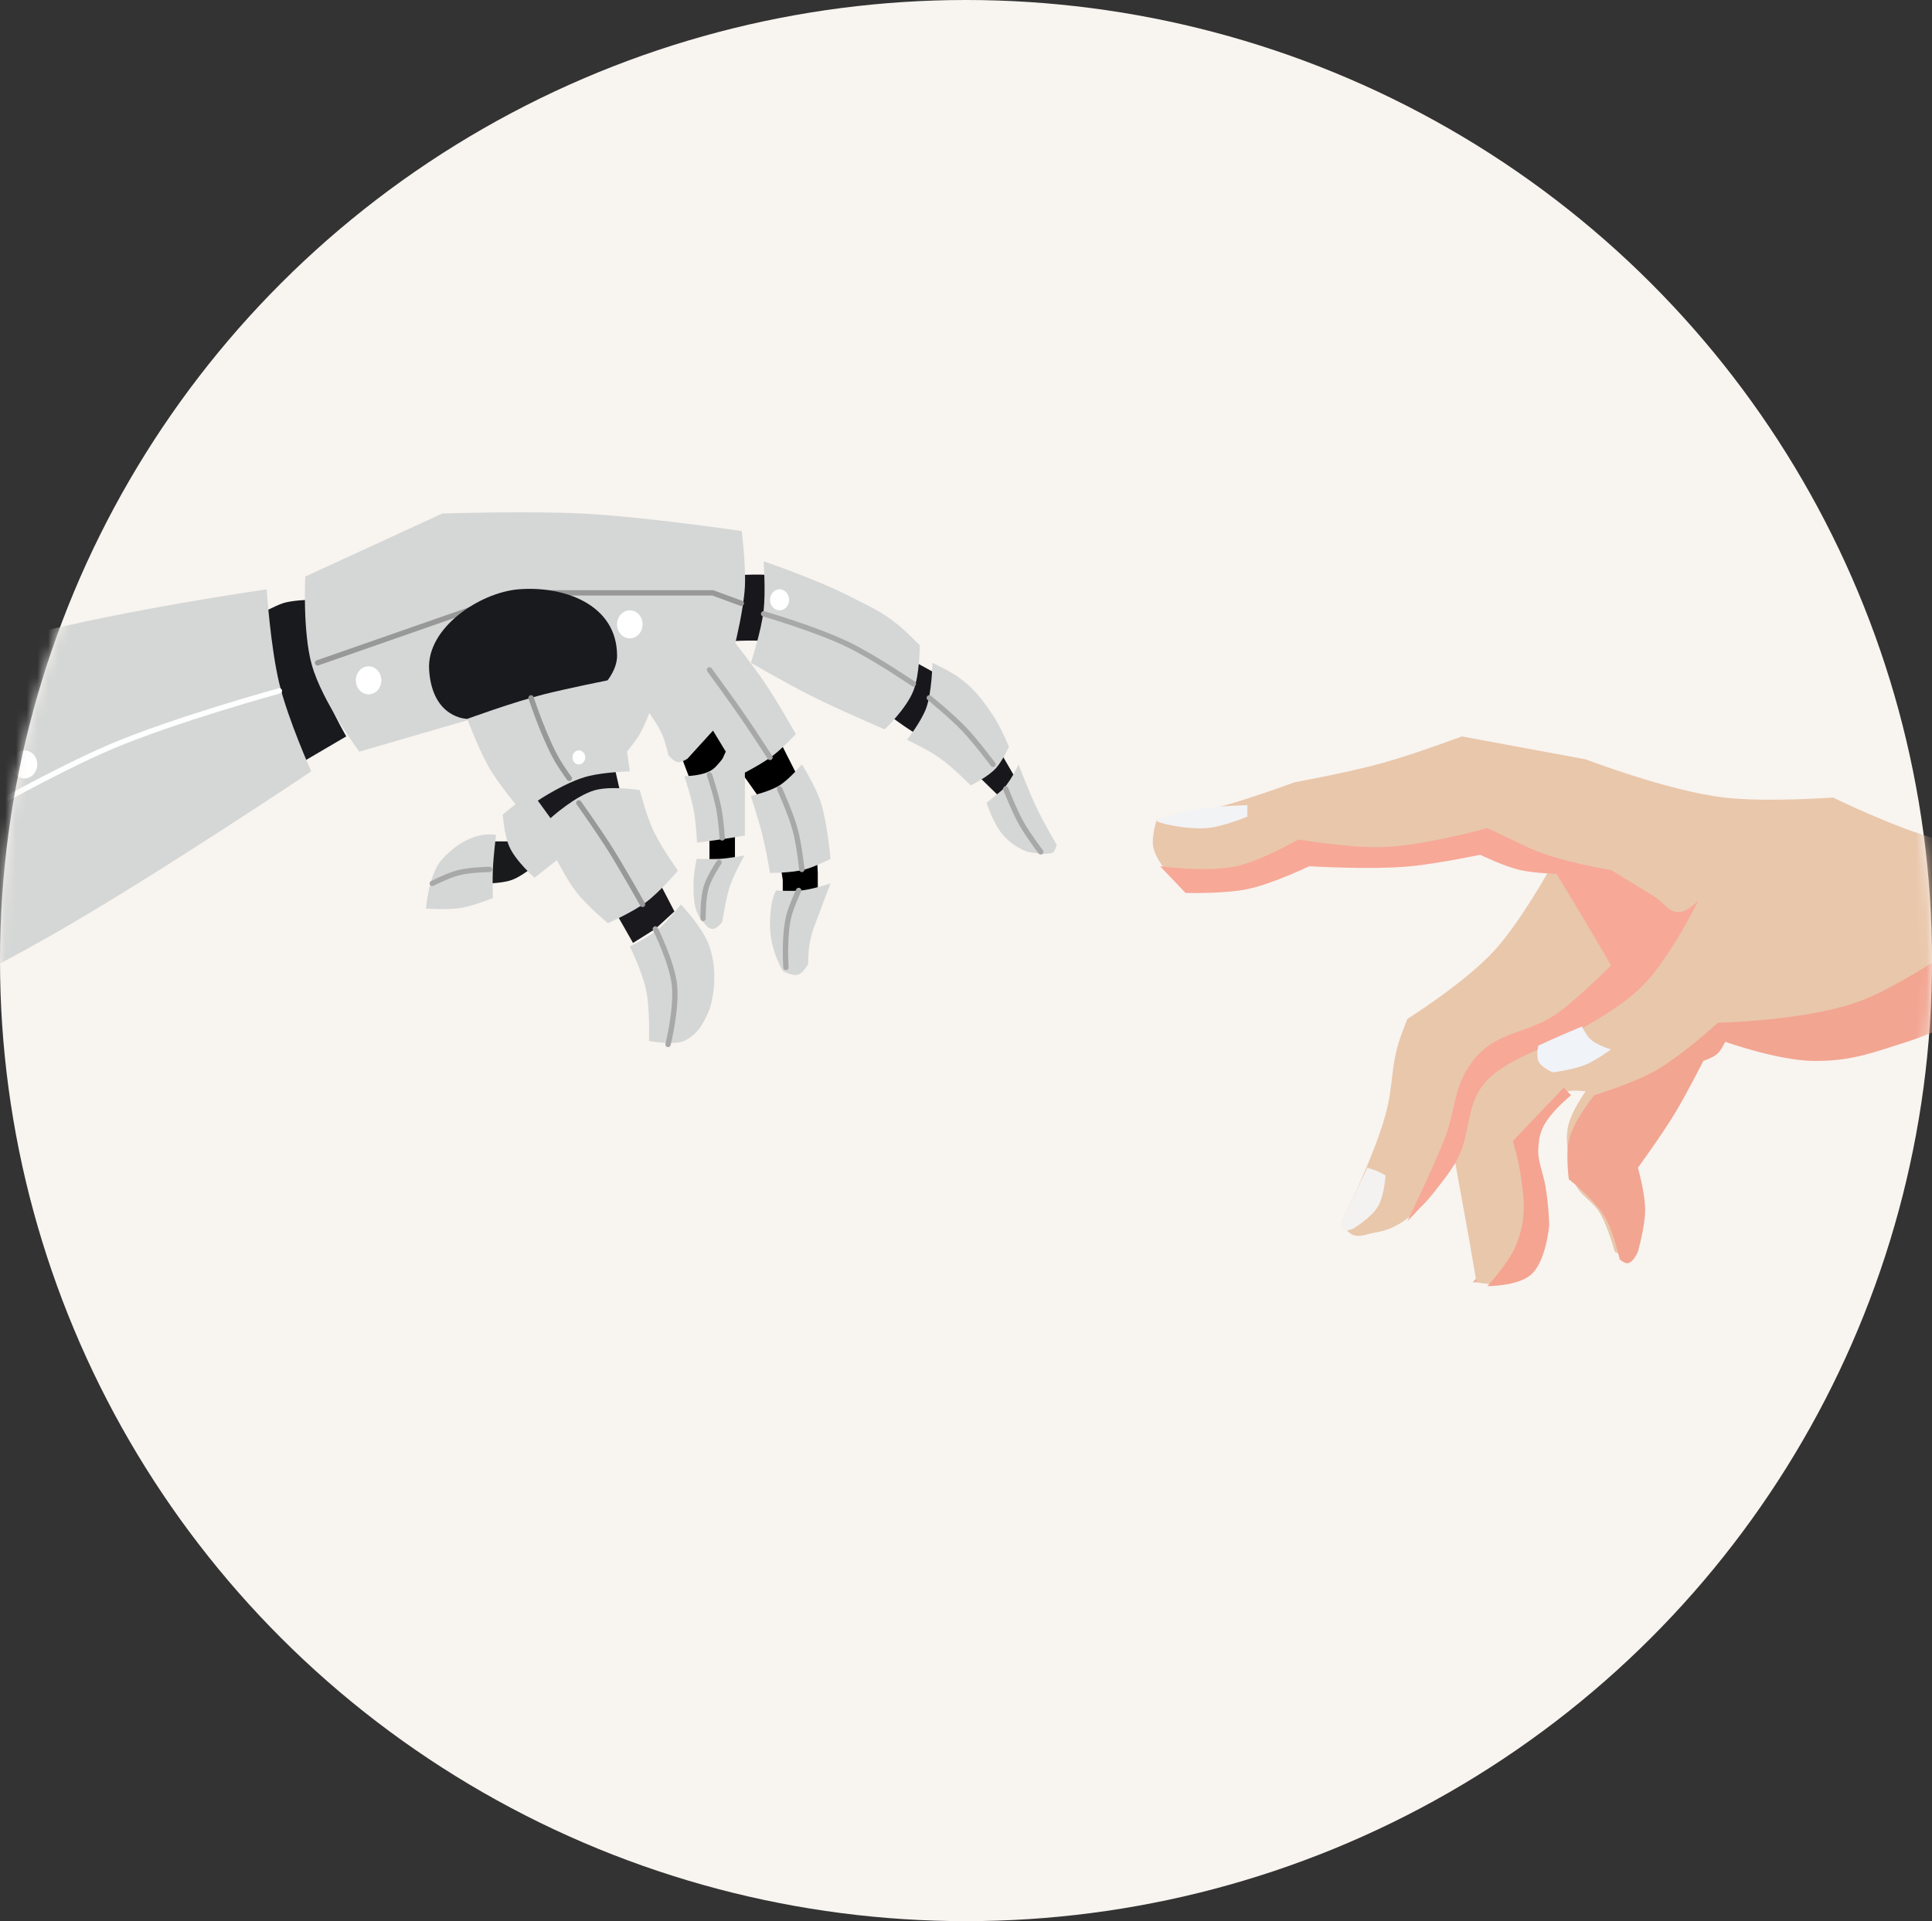 <svg width="181" height="180" viewBox="0 0 181 180" fill="none" xmlns="http://www.w3.org/2000/svg">
<rect x="0" y="0" width="181" height="180" fill="#333333" stroke="none"/>
<ellipse cx="90.5" cy="90" rx="90.5" ry="90" fill="#F8F4F0"/>
<mask id="mask0_66_510" style="mask-type:alpha" maskUnits="userSpaceOnUse" x="0" y="0" width="181" height="180">
<ellipse cx="90.5" cy="90" rx="90.5" ry="90" fill="#F8F4F0"/>
</mask>
<g mask="url(#mask0_66_510)">
<path d="M64.975 73.914L63.482 69.978L64.676 66.698H70.645L73.332 69.978L76.316 75.882L76.615 81.787V84.083H73.332V82.443L73.033 80.475L71.242 74.898L69.153 71.946L68.855 70.306L66.765 68.01L68.556 70.962L68.855 77.85V80.803L67.064 82.115L66.467 81.131V78.835L64.975 73.914Z" fill="black"/>
<path d="M73.033 73.586C72.072 74.188 70.347 74.57 70.347 74.57C70.347 74.57 70.898 76.319 71.242 77.522C71.702 79.13 72.138 81.787 72.138 81.787C72.138 81.787 74.171 81.798 75.421 81.459C76.388 81.197 77.809 80.475 77.809 80.475C77.809 80.475 77.507 77.074 76.913 75.226C76.393 73.606 75.122 71.618 75.122 71.618C75.122 71.618 73.967 73.001 73.033 73.586Z" fill="#D5D7D6"/>
<path d="M75.122 83.427C74.195 83.531 72.735 83.427 72.735 83.427C72.735 83.427 72.138 84.083 72.138 86.707C72.138 89.003 73.332 90.971 73.332 90.971C73.332 90.971 74.264 91.519 74.824 91.299C75.29 91.117 75.719 90.315 75.719 90.315C75.719 90.315 75.617 88.501 76.316 86.707C77.016 84.914 77.109 84.564 77.809 82.771C77.809 82.771 76.192 83.307 75.122 83.427Z" fill="#D5D7D6"/>
<path d="M72.436 53.904C71.045 53.748 68.855 53.904 68.855 53.904L67.661 60.137C67.661 60.137 70.588 59.867 72.436 60.137C74.23 60.399 76.913 61.449 76.913 61.449C76.913 61.449 81.43 65.785 84.674 68.01C85.25 68.405 86.166 68.994 86.166 68.994L88.852 69.978L94.225 75.226L95.717 73.914L93.628 70.306L87.658 63.089L84.674 61.449C84.674 61.449 77.888 54.516 72.436 53.904Z" fill="#18181C"/>
<path d="M45.872 78.835H47.962L50.051 81.131C50.051 81.131 48.854 82.12 47.962 82.443C47.179 82.726 45.872 82.771 45.872 82.771V78.835Z" fill="#191A1C"/>
<path d="M46.171 81.521C46.223 80.234 46.469 78.24 46.469 78.24C46.469 78.24 44.082 77.584 41.395 80.537C40.17 81.883 39.903 85.129 39.903 85.129C39.903 85.129 41.913 85.273 43.186 85.067C44.362 84.876 46.171 84.145 46.171 84.145C46.171 84.145 46.13 82.544 46.171 81.521Z" fill="#D5D7D6"/>
<path d="M57.811 85.723L49.753 74.57L57.214 70.306L58.11 74.242L59.602 78.506L63.184 85.395L61.393 87.035L59.304 88.347L57.811 85.723Z" fill="#19191E"/>
<path d="M26.472 56.529C25.727 56.788 24.383 57.513 24.383 57.513C24.383 57.513 24.345 62.119 24.98 64.729C25.68 67.608 27.965 71.618 27.965 71.618L32.441 68.994C32.441 68.994 30.522 65.707 29.755 63.089C29.032 60.623 28.86 56.201 28.86 56.201C28.86 56.201 27.258 56.255 26.472 56.529Z" fill="#191A1E"/>
<path d="M0.207 60.137C-7.104 62.247 -18 67.025 -18 67.025V99.5C-18 99.5 -3.64 92.48 5.281 87.363C14.816 81.893 29.158 72.274 29.158 72.274C29.158 72.274 26.999 67.453 26.174 64.073C25.353 60.712 24.98 55.217 24.98 55.217C24.98 55.217 9.648 57.412 0.207 60.137Z" fill="#D5D7D6"/>
<path d="M29.192 62.222C28.349 59.145 28.595 54.021 28.595 54.021L41.429 48.117C41.429 48.117 49.438 47.854 54.562 48.117C60.412 48.416 69.485 49.757 69.485 49.757C69.485 49.757 69.897 52.955 69.784 55.005C69.669 57.087 68.888 60.254 68.888 60.254C68.888 60.254 70.581 62.404 71.574 63.862C72.834 65.71 74.559 68.782 74.559 68.782C74.559 68.782 73.348 70.07 72.47 70.75C71.488 71.51 69.784 72.39 69.784 72.39V78.295C69.784 78.295 68.511 78.502 67.694 78.623C66.763 78.761 65.306 78.951 65.306 78.951C65.306 78.951 65.212 77.137 65.008 75.999C64.773 74.686 64.113 72.718 64.113 72.718C64.113 72.718 65.918 72.738 66.799 72.062C67.204 71.751 67.694 71.078 67.694 71.078L67.993 70.422L66.799 68.454L64.411 71.078C64.411 71.078 63.882 71.447 63.516 71.406C63.097 71.36 62.62 70.75 62.62 70.75C62.62 70.75 62.341 69.513 62.023 68.782C61.661 67.949 60.829 66.814 60.829 66.814C60.829 66.814 60.357 68.059 59.934 68.782C59.53 69.472 58.74 70.422 58.74 70.422L59.005 72.274C59.005 72.274 56.717 72.325 55.125 72.718C53.037 73.234 50.383 75.015 50.383 75.015L51.577 76.655C51.577 76.655 53.93 74.523 55.755 74.031C57.34 73.603 59.934 74.031 59.934 74.031C59.934 74.031 60.527 76.293 61.128 77.639C61.868 79.298 63.516 81.575 63.516 81.575C63.516 81.575 61.827 83.557 60.531 84.527C59.239 85.495 56.949 86.496 56.949 86.496C56.949 86.496 54.974 84.862 53.965 83.543C53.153 82.483 52.174 80.591 52.174 80.591L50.084 82.231C50.084 82.231 48.292 80.676 47.697 79.279C47.241 78.21 47.1 76.327 47.1 76.327L48.294 75.343C48.294 75.343 46.724 73.435 45.906 72.062C44.906 70.385 43.817 67.47 43.817 67.47L33.669 70.422C33.669 70.422 30.172 65.798 29.192 62.222Z" fill="#D5D7D6"/>
<path d="M71.541 57.185C71.318 59.158 70.347 62.105 70.347 62.105C70.347 62.105 73.591 63.974 75.719 65.057C78.469 66.457 82.883 68.338 82.883 68.338C82.883 68.338 84.911 66.4 85.569 64.729C86.178 63.183 86.166 60.465 86.166 60.465C86.166 60.465 84.944 59.194 84.076 58.497C82.478 57.211 81.392 56.8 79.6 55.873C76.563 54.302 71.541 52.592 71.541 52.592C71.541 52.592 71.742 55.405 71.541 57.185Z" fill="#D5D7D6"/>
<path d="M93.628 74.242C93.199 74.568 92.434 75.226 92.434 75.226C92.434 75.226 93.033 77.135 93.926 78.178C94.998 79.43 96.212 79.789 96.314 79.819C96.415 79.848 98.371 80.202 98.702 79.819C98.881 79.611 99 79.162 99 79.162C99 79.162 97.851 77.199 97.209 75.882C96.421 74.266 95.418 71.618 95.418 71.618C95.418 71.618 94.586 73.513 93.628 74.242Z" fill="#D5D7D6"/>
<path d="M86.763 66.369C86.284 67.651 84.972 69.322 84.972 69.322C84.972 69.322 86.854 70.198 87.957 70.962C89.22 71.836 90.941 73.586 90.941 73.586C90.941 73.586 92.562 72.812 93.329 71.946C93.915 71.283 94.523 69.978 94.523 69.978C94.523 69.978 93.747 68.083 93.031 67.025C91.996 65.498 91.21 64.439 89.747 63.417C88.868 62.802 87.36 62.105 87.36 62.105C87.36 62.105 87.301 64.927 86.763 66.369Z" fill="#D5D7D6"/>
<path d="M61.691 87.035C60.735 87.832 59.005 88.675 59.005 88.675C59.005 88.675 60.118 90.944 60.498 92.611C60.922 94.475 60.796 97.532 60.796 97.532C60.796 97.532 63.099 97.963 64.079 97.532C65.572 96.876 66.168 95.272 66.467 94.579C66.608 94.251 67.413 91.444 66.467 88.675C65.852 86.876 63.781 84.739 63.781 84.739C63.781 84.739 62.611 86.269 61.691 87.035Z" fill="#D5D7D6"/>
<path d="M67.362 80.475C66.654 80.503 65.273 80.475 65.273 80.475C65.273 80.475 64.983 81.714 64.974 82.771C64.963 84.108 64.988 85.457 65.87 86.379C66.174 86.697 66.345 87.035 66.765 87.035C67.186 87.035 67.661 86.379 67.661 86.379C67.661 86.379 67.947 84.557 68.258 83.427C68.621 82.106 69.75 80.147 69.75 80.147C69.75 80.147 68.21 80.441 67.362 80.475Z" fill="#D5D7D6"/>
<path d="M-2.48 76.538C-2.48 76.538 5.201 72.173 10.355 69.978C16.371 67.415 26.173 64.729 26.173 64.729" stroke="white" stroke-width="0.5" stroke-linecap="round"/>
<ellipse cx="-0.689" cy="72.93" rx="1.194" ry="1.312" fill="#D4D8DB"/>
<ellipse cx="2.296" cy="71.618" rx="1.194" ry="1.312" fill="white"/>
<path d="M29.755 62.105L48.559 55.545H66.765L69.452 56.529" stroke="#989898" stroke-width="0.5" stroke-linecap="round"/>
<path d="M50.947 65.057C48.072 65.782 43.783 67.354 43.783 67.354C43.783 67.354 40.5 67.354 40.202 62.761C39.946 58.825 44.949 55.525 48.559 55.217C52.667 54.866 57.811 56.529 57.811 61.449C57.811 62.664 56.916 63.745 56.916 63.745C56.916 63.745 53.244 64.478 50.947 65.057Z" fill="#191A1E"/>
<ellipse cx="34.531" cy="63.745" rx="1.194" ry="1.312" fill="white"/>
<ellipse cx="59.005" cy="58.497" rx="1.194" ry="1.312" fill="white"/>
<ellipse cx="54.23" cy="70.962" rx="0.597" ry="0.656" fill="white"/>
<ellipse cx="60.199" cy="82.115" rx="0.597" ry="0.656" fill="#D5D7D6"/>
<ellipse cx="73.033" cy="56.201" rx="0.895" ry="0.984" fill="white"/>
<path d="M94.225 73.914C94.225 73.914 95.026 75.98 95.717 77.194C96.335 78.281 97.508 79.819 97.508 79.819" stroke="#A8A8A8" stroke-width="0.5" stroke-linecap="round"/>
<path d="M87.061 65.385C87.061 65.385 89.148 67.078 90.344 68.338C91.477 69.53 93.031 71.618 93.031 71.618" stroke="#A8A8A8" stroke-width="0.5" stroke-linecap="round"/>
<path d="M71.541 57.513C71.541 57.513 76.573 58.971 79.599 60.465C82.026 61.663 85.569 64.073 85.569 64.073" stroke="#A8A8A8" stroke-width="0.5" stroke-linecap="round"/>
<path d="M74.824 83.427C74.824 83.427 74.184 84.788 73.929 85.723C73.425 87.567 73.63 90.643 73.63 90.643" stroke="#A8A8A8" stroke-width="0.5" stroke-linecap="round"/>
<path d="M73.033 73.914C73.033 73.914 74.108 76.249 74.525 77.85C74.885 79.227 75.123 81.459 75.123 81.459" stroke="#A8A8A8" stroke-width="0.5" stroke-linecap="round"/>
<path d="M65.87 86.051C65.87 86.051 65.829 84.197 66.168 83.099C66.47 82.121 67.362 80.803 67.362 80.803M66.467 62.761C66.467 62.761 68.502 65.531 69.75 67.354C70.703 68.746 72.138 70.962 72.138 70.962" stroke="#A8A8A8" stroke-width="0.5" stroke-linecap="round"/>
<path d="M66.467 72.602C66.467 72.602 67.127 74.57 67.362 75.882C67.566 77.02 67.661 78.506 67.661 78.506" stroke="#A8A8A8" stroke-width="0.5" stroke-linecap="round"/>
<path d="M61.393 87.035C61.393 87.035 62.943 90.11 63.184 92.283C63.425 94.46 62.587 97.86 62.587 97.86" stroke="#A8A8A8" stroke-width="0.5" stroke-linecap="round"/>
<path d="M54.23 75.226C54.23 75.226 55.908 77.592 56.916 79.162C58.276 81.282 60.199 84.739 60.199 84.739" stroke="#989898" stroke-width="0.5" stroke-linecap="round"/>
<path d="M40.5 82.771C40.5 82.771 41.92 82.046 42.888 81.787C44.026 81.481 45.872 81.459 45.872 81.459" stroke="#A8A8A8" stroke-width="0.5" stroke-linecap="round"/>
<path d="M49.753 65.385C49.753 65.385 51.12 69.552 52.439 71.618C52.868 72.289 53.334 72.93 53.334 72.93" stroke="#989898" stroke-width="0.5" stroke-linecap="round"/>
</g>
<mask id="mask1_66_510" style="mask-type:alpha" maskUnits="userSpaceOnUse" x="1" y="0" width="180" height="180">
<circle cx="91" cy="90" r="90" fill="#F8F4F0"/>
</mask>
<g mask="url(#mask1_66_510)">
<path d="M145.821 102.26L145.14 101.545L140.369 106.552C140.369 106.552 140.881 108.275 141.051 109.413C141.443 112.039 141.673 113.75 140.71 116.208C140.022 117.965 137.984 120.142 137.984 120.142C137.984 120.142 140.807 120.174 142.073 119.069C143.498 117.826 143.777 114.42 143.777 114.42C143.777 114.42 143.748 112.769 143.436 110.844C143.242 109.647 142.659 108.345 142.755 107.267C142.83 106.421 142.796 106.268 143.095 105.479C143.653 104.011 145.821 102.26 145.821 102.26Z" fill="#F5A491"/>
<path d="M206.476 82.233C213.568 82.502 224.534 80.087 224.534 80.087V110.486C224.534 110.486 203.343 104.328 191.143 97.253C188.846 95.921 185.35 93.677 185.35 93.677C185.35 93.677 182.299 95.361 180.239 96.18C176.164 97.803 173.69 98.901 169.336 98.684C166.048 98.52 161.158 96.538 161.158 96.538C161.158 96.538 160.632 97.503 160.136 97.969C159.779 98.305 159.114 98.684 159.114 98.684C159.114 98.684 158.522 100.009 158.092 100.83C157.486 101.984 157.047 102.569 156.388 103.691C155.167 105.771 153.626 106.633 153.322 109.055C153.147 110.447 153.689 111.229 153.662 112.632C153.63 114.331 152.981 116.924 152.981 116.924L151.959 117.639L151.277 117.281C151.277 117.281 150.664 114.987 149.914 113.705C149.174 112.44 148.145 112.18 147.529 110.844C146.999 109.694 146.943 108.922 146.85 107.657L146.848 107.625C146.797 106.929 146.754 106.528 146.848 105.837C147.058 104.291 148.551 102.26 148.551 102.26C148.551 102.26 147.493 102.091 146.848 102.26C145.657 102.573 145.118 103.318 144.462 104.406C143.598 105.842 143.869 107.001 143.781 108.698C143.65 111.224 145.048 112.682 144.462 115.135C143.925 117.39 143.485 119.371 141.396 120.142C140.266 120.56 138.329 120.142 138.329 120.142C138.329 120.142 137.918 117.744 137.648 116.208C137.131 113.272 136.285 108.698 136.285 108.698C136.285 108.698 134.733 111.626 133.218 112.99C131.727 114.332 130.729 115.17 128.789 115.493C127.869 115.646 127.139 116.093 126.404 115.493C126.025 115.184 125.722 114.42 125.722 114.42C125.722 114.42 128.689 108.495 129.811 104.406C130.562 101.669 130.263 99.937 131.174 97.253C131.415 96.545 131.855 95.465 131.855 95.465C131.855 95.465 137.277 92.059 140.033 89.028C142.404 86.421 145.144 81.517 145.144 81.517C145.144 81.517 143.68 81.362 142.759 81.16C141.111 80.798 138.67 79.729 138.67 79.729C138.67 79.729 135.368 80.526 133.218 80.802C129.124 81.327 122.656 80.802 122.656 80.802C122.656 80.802 119.427 82.448 117.204 82.948C114.858 83.476 111.071 83.305 111.071 83.305C111.071 83.305 108.124 81.105 108.004 79.014C107.956 78.166 108.345 76.868 108.345 76.868C108.345 76.868 112.319 76.124 114.819 75.438C117.384 74.733 121.293 73.292 121.293 73.292C121.293 73.292 126.316 72.378 129.47 71.504C132.44 70.68 136.966 69 136.966 69L148.551 71.146C148.551 71.146 156.303 74.113 161.499 74.722C165.466 75.188 171.721 74.722 171.721 74.722C171.721 74.722 177.599 77.602 181.602 78.656C185.893 79.786 192.846 80.087 192.846 80.087C192.846 80.087 201.097 82.028 206.476 82.233Z" fill="#E9C7AB"/>
<path d="M115.837 81.16C113.103 81.767 108.682 81.16 108.682 81.16L111.067 83.663C111.067 83.663 114.636 83.766 116.859 83.305C119.212 82.818 122.652 81.16 122.652 81.16C122.652 81.16 128.482 81.522 132.192 81.16C134.741 80.91 138.666 80.087 138.666 80.087C138.666 80.087 140.892 81.169 142.414 81.517C143.721 81.816 145.821 81.875 145.821 81.875C145.821 81.875 147.285 84.266 148.206 85.809C149.285 87.615 150.932 90.458 150.932 90.458C150.932 90.458 148.154 93.247 146.162 94.75C143.213 96.975 140.277 96.443 137.984 99.399C136.097 101.833 136.433 104.023 135.259 106.91C134.043 109.897 131.851 114.42 131.851 114.42C131.851 114.42 134.864 111.395 136.281 109.055C137.977 106.253 137.11 103.534 139.347 101.187C140.865 99.596 144.118 98.326 144.118 98.326C144.118 98.326 150.811 95.54 153.999 92.246C156.524 89.638 159.11 84.378 159.11 84.378C159.11 84.378 158.178 85.366 157.406 85.451C156.339 85.569 155.951 84.583 155.021 84.021C153.419 83.053 150.932 81.517 150.932 81.517C150.932 81.517 145.924 80.719 143.095 79.371C141.516 78.619 139.347 77.583 139.347 77.583C139.347 77.583 133.381 79.263 129.466 79.371C126.395 79.457 121.629 78.656 121.629 78.656C121.629 78.656 118.23 80.628 115.837 81.16Z" fill="#F7A897"/>
<path d="M146.503 96.896C145.566 97.301 144.118 97.969 144.118 97.969C144.118 97.969 143.906 98.886 144.118 99.399C144.382 100.04 145.481 100.472 145.481 100.472C145.481 100.472 147.407 100.233 148.547 99.757C149.544 99.34 150.932 98.326 150.932 98.326C150.932 98.326 149.508 97.927 148.888 97.253C148.555 96.891 148.206 96.18 148.206 96.18C148.206 96.18 147.165 96.609 146.503 96.896Z" fill="#F0F3F8"/>
<path d="M127.081 111.559L125.718 114.42C125.718 114.42 125.57 114.903 125.718 115.135C125.94 115.484 126.74 115.135 126.74 115.135C126.74 115.135 128.499 114.097 129.125 112.989C129.686 111.999 129.807 110.128 129.807 110.128C129.807 110.128 129.399 109.894 129.125 109.771C128.739 109.597 128.103 109.413 128.103 109.413L127.081 111.559Z" fill="#F3F2F1"/>
<path d="M112.43 75.795C110.805 76.076 108.378 76.732 108.341 76.868C108.273 77.117 111.236 77.75 113.111 77.583C114.623 77.449 116.859 76.51 116.859 76.51V75.438C116.859 75.438 114.141 75.499 112.43 75.795Z" fill="#F2F3F5"/>
<path d="M181.727 89.743L225 91.889V111.201L202.512 103.333L186.157 94.392C186.157 94.392 181.687 96.647 178.66 97.611C175.289 98.684 173.324 99.456 169.801 99.399C166.54 99.346 161.624 97.611 161.624 97.611C161.624 97.611 161.293 98.34 160.942 98.684C160.508 99.11 159.58 99.399 159.58 99.399C159.58 99.399 158.008 102.508 156.854 104.406C155.622 106.432 153.446 109.413 153.446 109.413C153.446 109.413 154.128 111.786 154.128 113.347C154.128 114.909 153.446 117.281 153.446 117.281C153.446 117.281 152.988 118.389 152.424 118.354C152.127 118.336 151.743 117.996 151.743 117.996C151.743 117.996 151.189 115.459 150.38 114.062C149.402 112.374 146.972 110.486 146.972 110.486C146.972 110.486 146.682 108.273 146.972 106.91C147.376 105.016 149.358 102.618 149.358 102.618C149.358 102.618 152.787 101.563 154.809 100.472C157.437 99.055 160.942 95.823 160.942 95.823C160.942 95.823 169.534 95.665 174.572 93.677C177.524 92.512 181.727 89.743 181.727 89.743Z" fill="#F2A591"/>
<path d="M147.184 102.618L146.503 101.903L141.732 106.91C141.732 106.91 142.244 108.633 142.414 109.771C142.806 112.396 143.035 114.108 142.073 116.566C141.385 118.323 139.347 120.5 139.347 120.5C139.347 120.5 142.17 120.531 143.436 119.427C144.861 118.184 145.14 114.778 145.14 114.778C145.14 114.778 145.111 113.127 144.799 111.201C144.605 110.005 144.022 108.703 144.118 107.625C144.193 106.779 144.159 106.626 144.458 105.837C145.016 104.369 147.184 102.618 147.184 102.618Z" fill="#F5A491"/>
</g>
</svg>
